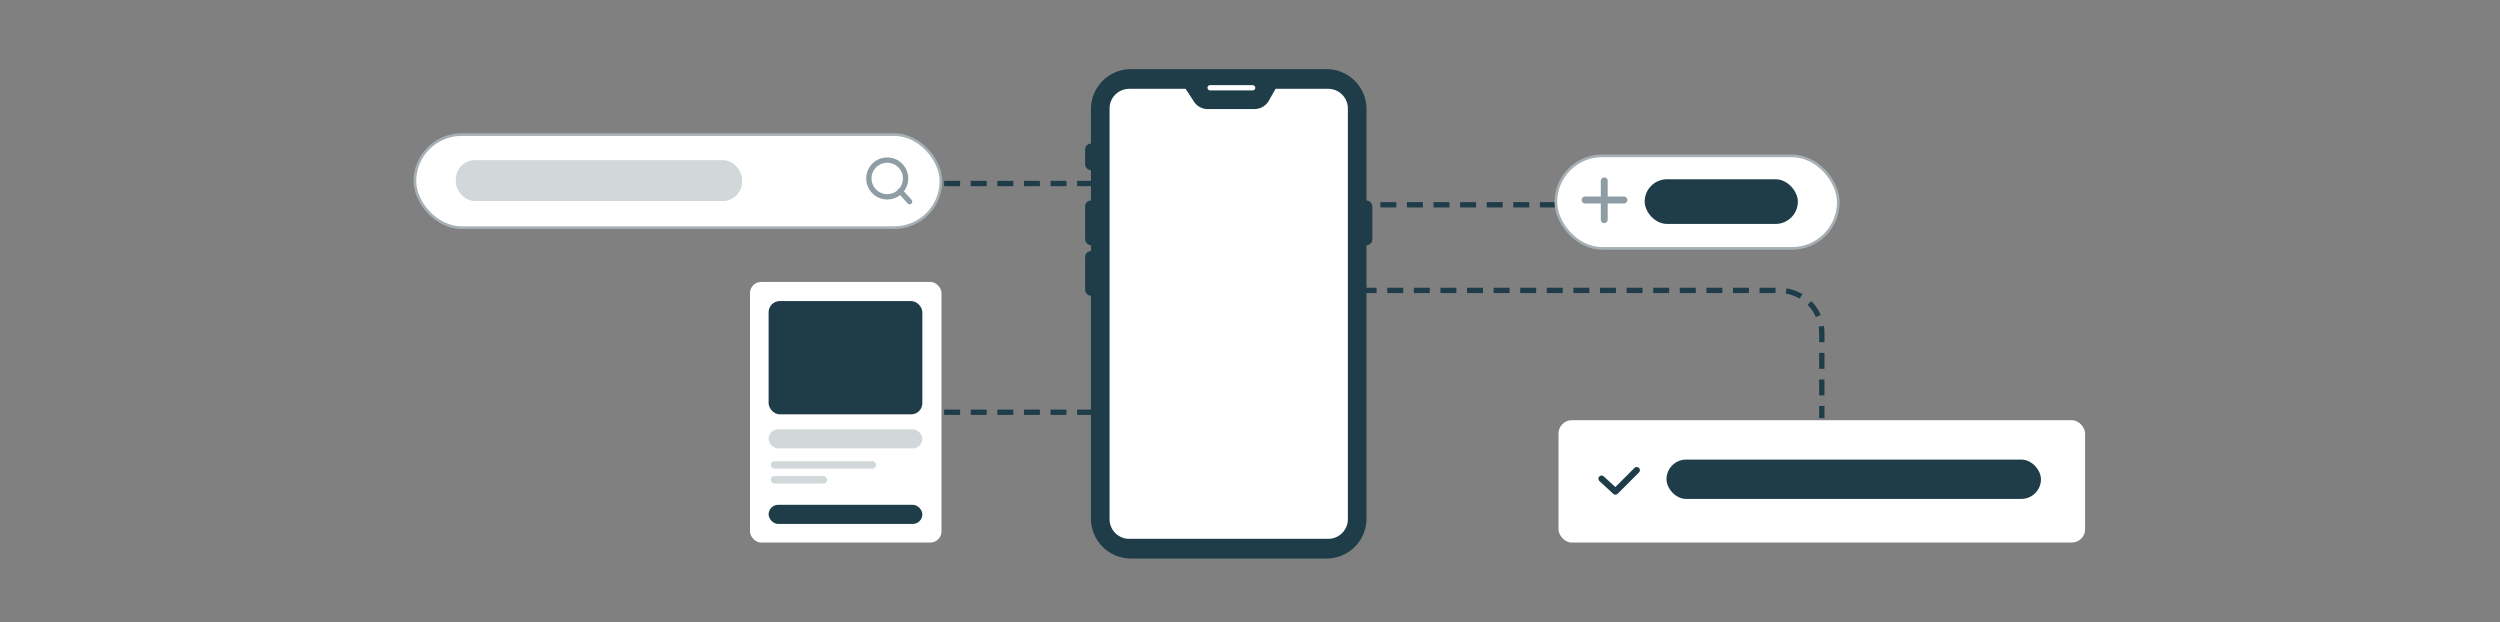 <svg width="470" height="117" xmlns="http://www.w3.org/2000/svg" xmlns:xlink="http://www.w3.org/1999/xlink">
    <rect width="100%" height="100%" fill="#808080" stroke="none"/>
    <defs>
        <mask id="l" maskContentUnits="userSpaceOnUse" maskUnits="objectBoundingBox" x="0" y="0" width="36" height="7" fill="#fff">
            <use xlink:href="#a"/>
        </mask>
        <mask id="m" maskContentUnits="userSpaceOnUse" maskUnits="objectBoundingBox" x="0" y="0" width="14" height="4" fill="#fff">
            <use xlink:href="#b"/>
        </mask>
        <mask id="n" maskContentUnits="userSpaceOnUse" maskUnits="objectBoundingBox" x="0" y="0" width="16.3" height="16" fill="#fff">
            <use xlink:href="#c"/>
        </mask>
        <mask id="o" maskContentUnits="userSpaceOnUse" maskUnits="objectBoundingBox" x="0" y="0" width="16.3" height="16" fill="#fff">
            <use xlink:href="#d"/>
        </mask>
        <mask id="p" maskContentUnits="userSpaceOnUse" maskUnits="objectBoundingBox" x="0" y="0" width="14" height="4" fill="#fff">
            <use xlink:href="#e"/>
        </mask>
        <mask id="q" maskContentUnits="userSpaceOnUse" maskUnits="objectBoundingBox" x="0" y="0" width="16.3" height="16" fill="#fff">
            <use xlink:href="#f"/>
        </mask>
        <mask id="r" maskContentUnits="userSpaceOnUse" maskUnits="objectBoundingBox" x="0" y="0" width="16.3" height="16" fill="#fff">
            <use xlink:href="#g"/>
        </mask>
        <mask id="s" maskContentUnits="userSpaceOnUse" maskUnits="objectBoundingBox" x="0" y="0" width="8" height="4" fill="#fff">
            <use xlink:href="#h"/>
        </mask>
        <mask id="t" maskContentUnits="userSpaceOnUse" maskUnits="objectBoundingBox" x="0" y="0" width="14" height="14" fill="#fff">
            <use xlink:href="#i"/>
        </mask>
        <mask id="u" maskContentUnits="userSpaceOnUse" maskUnits="objectBoundingBox" x="0" y="0" width="14" height="14" fill="#fff">
            <use xlink:href="#j"/>
        </mask>
        <mask id="v" maskContentUnits="userSpaceOnUse" maskUnits="objectBoundingBox" x="0" y="0" width="8.8" height="14" fill="#fff">
            <use xlink:href="#k"/>
        </mask>
        <rect id="a" x="135" y="13" width="36" height="7" rx="3.5"/>
        <rect id="b" x="135" y="24" width="14" height="4" rx="2"/>
        <rect id="c" x="135" y="56" width="16.3" height="16" rx="2"/>
        <rect id="d" x="135" y="75" width="16.3" height="16" rx="2"/>
        <rect id="e" x="152" y="24" width="14" height="4" rx="2"/>
        <rect id="f" x="154.7" y="56" width="16.3" height="16" rx="2"/>
        <rect id="g" x="154.7" y="75" width="16.3" height="16" rx="2"/>
        <rect id="h" x="169" y="24" width="8" height="4" rx="2"/>
        <circle id="i" cx="142" cy="42" r="7"/>
        <circle id="j" cx="159" cy="42" r="7"/>
        <path d="M176 35h1.8v14H176a7 7 0 0 1 0-14z" id="k"/>
    </defs>
    <g fill="none" fill-rule="evenodd">
        <g transform="translate(78 13)">
            <g transform="translate(126)">
                <rect fill-opacity=".7" fill="#FFF" x="3.6" y="2.5" width="46.8" height="87" rx="1.5"/>
                <g transform="translate(1.1)">
                    <rect fill="#FFF" x="2.5" y="2.5" width="46.8" height="87" rx="1.5"/>
                    <path d="M44.3 0a7.5 7.5 0 0 1 7.5 7.5v77a7.5 7.5 0 0 1-7.5 7.5H7.5A7.5 7.5 0 0 1 0 84.5v-77A7.5 7.5 0 0 1 7.5 0h36.8zm.2 3.7h-9.8L33.4 6a3.1 3.1 0 0 1-2.7 1.5h-9A3.1 3.1 0 0 1 19.3 6l-1.5-2.3H7.2a3.7 3.7 0 0 0-3.7 3.6v77.2A3.7 3.7 0 0 0 7 88.3h37.5a3.7 3.7 0 0 0 3.8-3.6V7.5a3.7 3.7 0 0 0-3.8-3.8z" fill="#1E3D49"/>
                </g>
                <rect fill="#1E3D49" y="14" width="2.2" height="5" rx="1.1"/>
                <rect fill="#1E3D49" y="24.7" width="2.2" height="8.4" rx="1.1"/>
                <rect fill="#1E3D49" x="51.8" y="24.7" width="2.2" height="8.4" rx="1.1"/>
                <rect fill="#1E3D49" y="34.2" width="2.2" height="8.4" rx="1.1"/>
                <rect fill="#FFF" x="23" y="3" width="9" height="1" rx=".5"/>
            </g>
            <use stroke="#1E3D49" mask="url(#l)" stroke-dasharray="2,2" xlink:href="#a"/>
            <use stroke="#1E3D49" mask="url(#m)" stroke-dasharray="2,2" xlink:href="#b"/>
            <use stroke="#1E3D49" mask="url(#n)" stroke-dasharray="2,2" xlink:href="#c"/>
            <use stroke="#1E3D49" mask="url(#o)" stroke-dasharray="2,2" xlink:href="#d"/>
            <use stroke="#1E3D49" mask="url(#p)" stroke-dasharray="2,2" xlink:href="#e"/>
            <use stroke="#1E3D49" mask="url(#q)" stroke-dasharray="2,2" xlink:href="#f"/>
            <use stroke="#1E3D49" mask="url(#r)" stroke-dasharray="2,2" xlink:href="#g"/>
            <use stroke="#1E3D49" mask="url(#s)" stroke-dasharray="2,2" xlink:href="#h"/>
            <use stroke="#1E3D49" mask="url(#t)" stroke-dasharray="2,2" xlink:href="#i"/>
            <use stroke="#1E3D49" mask="url(#u)" stroke-dasharray="2,2" xlink:href="#j"/>
            <use stroke="#1E3D49" mask="url(#v)" stroke-dasharray="2,2" xlink:href="#k"/>
            <g transform="translate(0 12)">
                <rect stroke="#A6B0B5" stroke-width=".5" fill="#FFF" y=".3" width="98.9" height="17.5" rx="8.8"/>
                <path d="M88.8 12a3.4 3.4 0 1 0 0-6.9 3.4 3.4 0 0 0 0 6.9zm4.2.9-1.8-2" stroke-opacity=".5" stroke="#1E3D49" stroke-linecap="round" stroke-linejoin="round"/>
                <rect fill="#1E3D49" opacity=".2" x="7.7" y="5.1" width="53.8" height="7.7" rx="3.6"/>
            </g>
            <path stroke="#1E3D49" stroke-dasharray="3,2" d="M99.5 21.5h30m47 4h38"/>
            <g transform="translate(214.2 16)">
                <rect stroke="#A6B0B5" stroke-width=".5" fill="#FFF" x=".3" y=".3" width="53.1" height="17.4" rx="8.7"/>
                <path d="M9.4 12.3V5m3.7 3.6H5.8" stroke="#1E3D49" stroke-linecap="round" stroke-linejoin="round" stroke-opacity=".5" stroke-width="1.3"/>
                <rect fill="#1E3D49" x="17" y="4.7" width="28.8" height="8.4" rx="4.2"/>
            </g>
            <g transform="translate(63 40)">
                <rect fill="#FFF" width="36" height="49" rx="2.1"/>
                <rect fill="#1E3D49" x="3.5" y="3.6" width="28.9" height="21.3" rx="2.1"/>
                <rect fill="#1E3D49" opacity=".2" x="3.5" y="27.7" width="28.9" height="3.6" rx="1.8"/>
                <rect fill="#1E3D49" opacity=".2" x="3.9" y="33.7" width="19.8" height="1.4" rx=".7"/>
                <rect fill="#1E3D49" opacity=".2" x="3.9" y="36.5" width="10.6" height="1.4" rx=".7"/>
                <rect fill="#1E3D49" x="3.5" y="41.9" width="28.9" height="3.6" rx="1.8"/>
            </g>
            <g transform="translate(215 66)">
                <rect fill="#FFF" width="99" height="23" rx="2.5"/>
                <rect fill="#1E3D49" x="20.3" y="7.4" width="70.4" height="7.4" rx="3.7"/>
                <path stroke="#1E3D49" stroke-width="1.2" stroke-linecap="round" stroke-linejoin="round" d="m14.7 9.4-4 4L8.1 11"/>
            </g>
            <path d="M177.8 41.6h78.7a8 8 0 0 1 8 8v16" stroke="#1E3D49" stroke-dasharray="3,2"/>
        </g>
        <path stroke="#1E3D49" stroke-dasharray="3,2" d="M177.5 77.5h30"/>
    </g>
</svg>